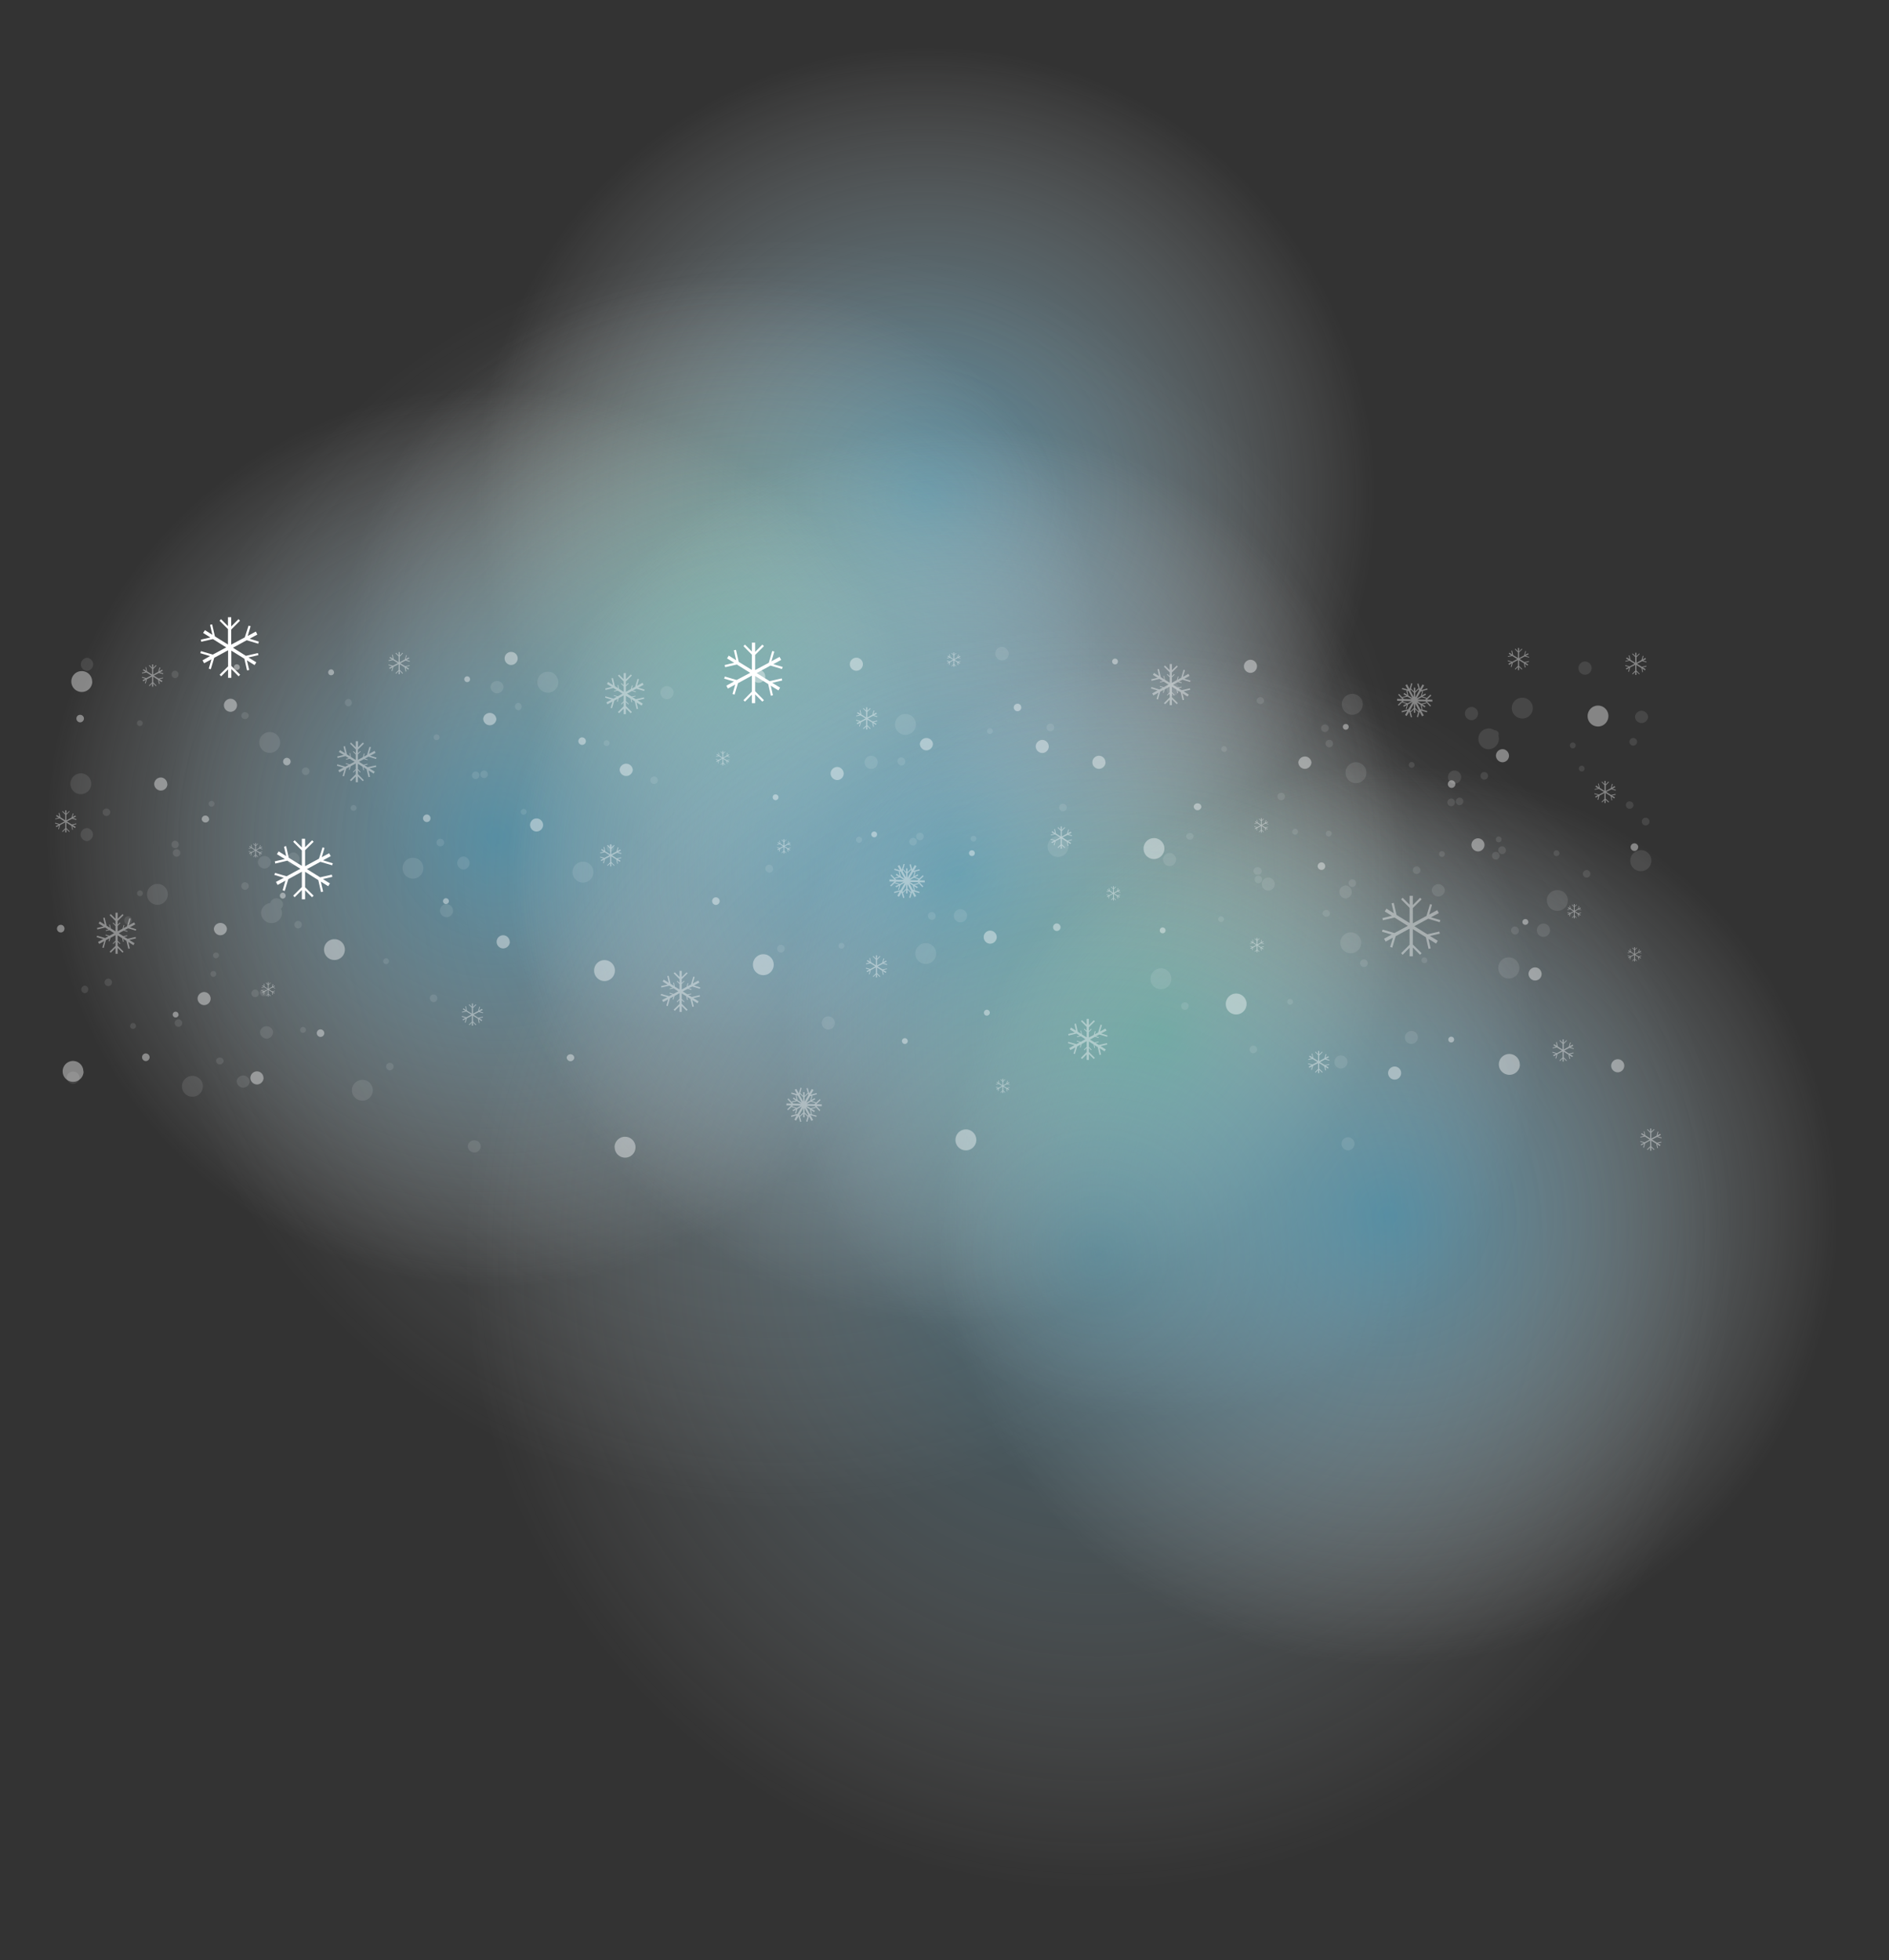 <svg xmlns="http://www.w3.org/2000/svg" viewBox="0 0 1634 1695">
  <rect x="0" y="0" width="1634" height="1695" fill="#333333" stroke="none"/>
  <circle cx="802.9" cy="430.1" r="430.1" fill="url(#a)"/>
  <circle cx="626.3" cy="569.3" r="366" fill="url(#b)"/>
  <circle cx="430.1" cy="724.9" r="430.1" fill="url(#c)"/>
  <circle cx="680.6" cy="758.6" r="607.1" fill="url(#d)"/>
  <circle cx="830.6" cy="758.6" r="430.1" fill="url(#e)"/>
  <circle cx="1007.3" cy="897.8" r="366" fill="url(#f)"/>
  <circle cx="1203.4" cy="1053.4" r="430.1" fill="url(#g)"/>
  <circle cx="952.9" cy="1087.1" r="607.1" fill="url(#h)"/>
  <path fill="#fff" d="m634.9 589.3-8.5-2.5.6-1.8 10.2 3 11.7-6.2-11.5-7.2-10.1 2.3-.5-1.8 8.3-2-6.2-3.8 1.5-2.4 6.4 4-2-8.6 1.8-.4 2.4 10.4 11.4 7v-13.2l-7.3-7.4 1.3-1.3 6 6v-7.7h2.8v8l6.2-6.3 1.4 1.3-7.6 7.6v13.1l11.8-6.3 3-10.2 1.8.5-2.5 8.4 7-3.8 1.4 2.6-6.8 3.7 8.1 2.4-.6 1.8-9.9-3-12 6.5 11.3 7 10.4-2.4.4 1.8-8.6 2 6.8 4.2-1.5 2.4-6.6-4.1 1.9 8.3-1.8.4-2.3-10.1-11.3-7v13.2l7.6 7.7-1.4 1.3-6.2-6.3v7.6h-2.8v-7.4l-6 6.1-1.3-1.3 7.3-7.4v-13.8l-12 6.5-3 9.9-1.8-.5 2.4-8.2-6.4 3.5-1.3-2.5zm-453.2-22-8.4-2.5.5-1.8 10.2 3h.1l11.6-6.2-11.5-7.2-10.1 2.3-.4-1.8 8.3-1.9-6.3-3.9 1.6-2.4 6.4 4-2-8.6 1.8-.4 2.4 10.4 11.3 7V544l-7.3-7.3 1.3-1.3 6 6v-7.7h2.8v8l6.3-6.3 1.3 1.3-7.5 7.6-.1.1v13l11.8-6.3v-.1l3.2-10 1.8.5-2.5 8.4 7-3.8 1.3 2.6-6.7 3.6 8 2.5-.5 1.8-10-3-11.9 6.5 11.2 7 10.4-2.4.4 1.8-8.6 2 6.8 4.2-1.5 2.4-6.6-4.1 2 8.3-1.9.4-2.3-10.1-11.3-7v13.2l7.6 7.6-1.3 1.4-6.3-6.3v7.6h-2.8v-7.3l-6 6-1.3-1.4 7.3-7.2v-13.9l-12 6.5-3 9.9-1.7-.6 2.3-8-6.3 3.4-1.4-2.5zM245.5 759l-8.2-2.5.6-1.7 10 2.9 11.9-6.5-11.2-7-10.5 2.5-.4-1.9 8.7-2-6.9-4.2 1.5-2.4 6.6 4.1-1.9-8.2 1.8-.5 2.3 10.1 11.3 7v-13.3l-7.5-7.5 1.3-1.3 6.2 6.2v-7.5h2.8v7.3l6.1-6 1.3 1.3-7.4 7.3V749l12-6.5 3.1-9.8 1.7.5-2.4 8 6.4-3.4 1.4 2.5-6.7 3.6 8.5 2.6-.6 1.7-10.2-3-11.6 6.3 11.4 7.1 10.1-2.3.5 1.9-8.2 1.9 6.1 3.8-1.5 2.4-6.4-4 2 8.6-1.8.5-2.4-10.4-11.4-7.2v13.4l7.4 7.3-1.4 1.3-6-6v7.8h-2.8v-8l-6.2 6.2-1.3-1.3 7.5-7.5v-13.2l-11.7 6.4-3.1 10.2-1.8-.6 2.4-8.3-6.8 3.7-1.4-2.6z"/>
  <path fill="#fff" fill-opacity=".4" d="m1203.8 808.1-8.4-2.5.6-1.8 10.2 3 11.6-6.2-11.5-7.2-10.1 2.3-.4-1.8 8.2-2-6.2-3.8 1.5-2.4 6.4 4-2-8.6 1.9-.4 2.4 10.3v.1l11.3 7V785l-7.3-7.4 1.3-1.3 6 6v-7.7h2.8v8l6.3-6.3 1.3 1.3-7.6 7.6v13.2l11.8-6.4 3.1-10.2 1.7.5-2.5 8.5 7-3.8 1.4 2.5-6.8 3.7 8.1 2.4-.6 1.8-9.9-3-12 6.5 11.3 7 10.3-2.4.5 1.8-8.6 2 6.8 4.2-1.5 2.4-6.6-4.1 1.9 8.3-1.8.4-2.3-10.1-11.3-7v13.3l7.6 7.5-1.3 1.4-6.3-6.3v7.6h-2.8v-7.4l-6 6.1-1.3-1.4 7.3-7.3V803l-12 6.5-3 9.9-1.8-.6 2.4-8-6.3 3.4-1.4-2.5zm9-202-4.3-.2v-1.6l4.4.1-3.5-3.7.8-.7 3.2 3.3-.2-.7 3.4-.8-2.6-1.6.7-1 2.6 1.6-.8-3.4.5-.2-4.4-1.3.4-1 4.7 1.3-2-3.7 1.4-.8 2.1 4 1.5-5 1 .3-1.2 4.3 2.5 2.6v-3.3h1.2v3.2l2.5-2.5.5.4-1.3-4.4 1.1-.3 1.3 4.7 2.2-3.9 1.4.8-2.3 4.1 5-1.4.3 1-4.6 1.3.7.2-1 3.5 2.9-1.6.6 1-3 1.6 3.5 1-.2.6 3.5-3.3.8.8-3.7 3.5 4.6.1v1.7l-4.6-.1 3.4 3.6-.7.7-4.1-4.4-6.8-.1 3.2 2 4.3-1 .1.8-3.5.8 2.8 1.7-.6 1-2.7-1.7.7 3.4-.5.1 4.6 1.4-.3 1-5-1.4 2.3 4.1-1.5.8-2.1-4-1.4 4.8-1-.4 1.2-4h-.1l-2.5-2.6v3.1h-1.2v-3l-2.5 2.5-.3-.3 1.2 4.5-1 .3-1.4-5-2.2 3.8-1.4-.8 2-3.7-4.7 1.4-.3-1.1 5.8-1.6 3.6-6.3-3.9 2.1-1.2 4.1-.7-.2 1-3.4-2.7 1.5-.5-1 2.8-1.5-3.6-1.1v-.3l-3.1 3-.7-.7zm4.6-8.8.8 4.1 3.4 2.1-3.1-5.8zm-4 6 1 1.1 6.7.2-3.5-2.2zM1227 615l.2-.8-3-5.7v3.7zm6.7-11-4-1.1-3.6 1.9 6.7.2zm-16 4.1 3.2-1.8-6.6-.1-.8.7zm9.5-12.1-3 3v4l3.3-5.9zm1.6 13.5-3.2-2 3 5.7 1.2.3zm-8.6-13.3-.2 1 3 5.5V599zm10.1 1.5-1.5.4-3.2 5.7 3.4-1.9zm-10.2 17.4 2.9-2.9v-3.9l-3.2 5.7zM773.6 762.3l-4.2-.1v-1.7l4.4.1-3.5-3.7.7-.7 4.3 4.5 6.5.1-3.4-2.1-4.1.9-.3-.7 3.4-.8-2.5-1.6.6-1 2.7 1.7-.8-3.6.5-.1-4.4-1.3.3-1.1 4.7 1.4-2-3.7 1.5-.8 2.1 3.9 1.5-4.9 1 .3-1.3 4.2 2.5 2.5v-3.2h1.2v3.3l2.6-2.6.3.4-1.2-4.3 1.1-.4 1.3 4.6 2.2-3.8 1.5.9-2.3 4 4.9-1.3.3 1-4.3 1.2.5.2-1 3.6 2.9-1.6.5 1-2.8 1.5 3.4 1-.2.6 3.5-3.3.8.8-3.8 3.6 4.7.1v1.7l-4.5-.1 3.3 3.5-.8.8-4.1-4.4-6.8-.1 3.2 2v-.1l4.3-1 .2.8-3.5.8 2.8 1.8-.7 1-2.7-1.7.8 3.4h-.4l4.5 1.5-.3 1-4.9-1.4 2.2 4-1.5.8-2.1-4-1.4 4.8-1.1-.3 1.2-4.1-2.6-2.6v3.1h-1.2v-3l-2.5 2.5-.3-.4 1.3 4.6-1.1.3-1.4-4.8-2.1 3.7-1.5-.8 2.1-3.8-4.7 1.4-.3-1 5.8-1.6 3.5-6.3-3.7 2-1.3 4.2-.7-.3 1-3.3-2.7 1.4-.6-1 2.9-1.5-3.6-1.1v-.2l-3.1 3-.8-.8zm16 3.4-3-2 3 5.6 1 .3zm-10.4-8 3.3 2.1-3.3-6-1-.3zm2.4 4.8-6.4-.1-.8.7 4 1.2zm-.7 8.8 2.9-2.8v-3.8l-3.2 5.6zm7 0 .2-1-3.1-5.8v3.8zm6.7-11-4-1.3-3.6 2 6.7.1zm-13.5-8-.3 1 3 5.4v-3.6zm10 1.6-1.4.4-3.2 5.6 3.4-1.8v-.1zm-3-1.7-3.1 3v3.9l3.3-5.8zM684.4 955.9l-4.2-.1.1-1.7 4.4.1-3.5-3.7.7-.8 3.3 3.5-.3-.8 3.6-.8-2.6-1.6.5-1 2.7 1.7-.8-3.5.5-.1-4.4-1.3.3-1.1 4.7 1.3-2-3.7 1.5-.7 2 3.9 1.5-5 1 .3-1.2 4.3 2.5 2.5v-3.2h1.2v3.3l2.6-2.6.3.3-1.2-4.3 1.1-.3 1.3 4.6 2.2-3.8 1.5.9-2.3 4 4.9-1.3.3 1-4.3 1.2.5.2-1 3.5 2.9-1.6.5 1-2.9 1.6 3.5 1-.2.6 3.5-3.3.7.8-3.7 3.6 4.7.1v1.6l-4.6-.1 3.4 3.6-.8.7-4-4.3-7-.2 3.3 2 4.3-1 .2.8-3.6.8 2.9 1.8-.7 1-2.7-1.7.8 3.3-.5.2 4.6 1.3-.3 1-5-1.4 2.2 4.1-1.4.8-2.1-4-1.4 4.8-1.1-.4 1.2-4-2.6-2.6v3.1h-1.2v-3l-2.5 2.5-.3-.4 1.3 4.6-1.1.3-1.4-4.8-2.1 3.7-1.5-.9 2-3.6-4.6 1.3-.3-1.1 5.7-1.6 3.6-6.2-3.7 2-1.3 4.2-.8-.3 1-3.3-2.6 1.4-.6-1 2.8-1.5-3.5-1.1v-.3l-3.1 3-.8-.7zm.8-2.7 1 1 6.7.2-3.5-2.2zm16.9-5.7-1.5.4-3.1 5.5 3.3-1.8zm-1.5 11.8-3.3-2 3 5.7 1.2.3zm-1.8 5.5.2-1-3.1-5.7v3.7zm6.6-11-4.1-1.2-3.5 2 6.7.1zm-6.5-8.1-3 3v4l3.3-5.9zm-7.1 19.2 2.9-2.9v-3.7l-3.2 5.6zm-2.5-7 3.3-1.8-6.6-.2-.8.8 4 1.2zm-.3-10.8 1 4.2 3.4 2-3.2-5.8zm3-1.2-.3.9 3 5.6v-3.8zM1001.3 597l-5.7-1.7.4-1.2 6.8 2.1 3-1.6-2.6-.7.2-.7 3.3 1 4-2.3-4-2.5-3.2.7-.2-.7 2.6-.5-3-1.9-6.8 1.7-.3-1.3 5.6-1.3-4.1-2.6.9-1.6 4.4 2.7-1.4-5.9 1.3-.2 1.6 7 3 1.9-.7-2.8.6-.1.7 3.3 4.1 2.5v-4.7l-2.4-2.3.6-.5 1.8 1.8v-3.2l-5-5 .9-1 4.1 4.1v-5.3h1.9v5.4l4.3-4.2.8 1-5.1 5.1v3.2l1.9-1.9.5.5-2.4 2.4v4.7l4.2-2.3 1-3.2.6.1-.8 2.7 3-1.6 2.1-7 1.2.4-1.8 5.8 4.8-2.6 1 1.7-4.6 2.5 5.4 1.6-.3 1.2-6.7-2-3 1.6 2.4.7-.2.7-3-.9-4.4 2.3 4 2.4 3.4-.7v.7l-2.6.6 2.8 1.7 7.1-1.6.3 1.2-5.8 1.4 4.5 2.8-1 1.7-4.4-2.7 1.3 5.5-1.3.3-1.6-6.8-2.9-1.8.6 2.5-.6.1-.7-3.1-4-2.5v4.6l2.4 2.4-.5.5-1.9-1.9v3.4l5.1 5.1-.9 1-4.2-4.2v5h-1.9V605l-4 4-1-1 5-5v-3.4l-1.9 1.8-.5-.4 2.4-2.4v-4.9l-4.3 2.4-1 3.1-.6-.2.7-2.5-3 1.6-2 6.7-1.2-.4 1.7-5.5-4.4 2.4-1-1.7zm-71.8 306.7-5.7-1.7.3-1.1 7 2 2.9-1.6-2.6-.8.2-.6 3.2 1 4.1-2.3-4-2.6-3.2.8-.2-.7 2.5-.6-2.8-1.8-6.9 1.7-.3-1.3 5.7-1.3-4.2-2.6.9-1.7 4.3 2.7-1.3-5.8 1.3-.3 1.6 7.1 2.9 1.8-.6-2.7.6-.2.7 3.4 4.1 2.5v-4.7l-2.4-2.3.5-.5 1.9 1.8V888l-5-5 1-.9 4 4V881h1.9v5.4l4.2-4.2 1 .9-5.2 5.2v3.2l1.9-1.9.5.5-2.4 2.4v4.6l4.2-2.2.9-3.3.7.2-.7 2.6 2.9-1.6 2.1-6.8 1.2.3-1.7 5.7 4.7-2.6 1 1.7-4.7 2.5 5.5 1.7-.3 1.2-6.8-2-3 1.6 2.5.7-.2.7-3-1-4.4 2.4 4 2.4 3.3-.7.2.6-2.7.6 2.8 1.8 7.1-1.6.3 1.2-5.8 1.4 4.5 2.8-1 1.7-4.4-2.8 1.3 5.6-1.3.3-1.6-6.8-2.9-1.8.6 2.5-.6.1-.7-3.1-4-2.5v4.6l2.4 2.4-.5.5-1.9-1.9v3.4l5.1 5.1-.9 1-4.2-4.2v5H940v-4.8l-4 4-1-1 5-5v-3.4l-1.9 1.8-.5-.5 2.4-2.3v-5l-4.3 2.4-1 3.1-.6-.2.7-2.4-3 1.6-2 6.6-1.2-.3 1.6-5.4-4.3 2.3-1-1.7zM89.3 812l-5.7-1.7.4-1.2 7 2 2.8-1.5-2.6-.8.2-.7 3.3 1 4-2.2-4-2.6-3.2.7-.1-.6 2.4-.6L91 802l-6.8 1.7-.3-1.3 5.6-1.3-4.2-2.6 1-1.7 4.3 2.7-1.3-5.8 1.2-.3 1.7 7 2.8 1.9-.6-2.7.6-.2.8 3.3 4.1 2.6v-4.6l-2.4-2.5.5-.5 1.9 2v-3.3l-5.1-5.1 1-.9 4.1 4.1v-5.3h1.9v5.3l4.2-4.1.9.9-5.1 5.1v3.2l1.9-1.9.5.5-2.4 2.4v4.7l4.2-2.3 1-3.2.6.2-.8 2.6 3-1.6 2-6.9 1.2.4-1.7 5.6 4.7-2.5 1 1.7-4.6 2.5 5.4 1.7-.3 1.2-6.7-2-3 1.6 2.5.7-.2.7-3.1-1-4.3 2.3 4 2.5 3.3-.8.1.7-2.7.6 3 1.8 6.9-1.6.3 1.2-5.7 1.4 4.5 2.8-1 1.7-4.4-2.8 1.3 5.6-1.3.3-1.7-6.9-2.8-1.7.6 2.4-.7.2-.7-3.1-3.9-2.5v4.7l2.4 2.3-.5.5-1.9-1.8v3.3l5.1 5.1-.9.9-4.2-4.2v5.1h-1.9v-5l-4.1 4.1-1-.9 5.1-5v-3.5l-1.9 1.9-.5-.5 2.4-2.4v-4.8l-4.3 2.3-1 3.1-.7-.2.7-2.4-3 1.6-1.9 6.7-1.2-.4 1.7-5.5-4.4 2.4-1-1.7zM529 605l-5.6-1.8.3-1.1 7 2 2.8-1.6-2.6-.8.2-.6 3.3 1 4-2.3-4-2.6-3.2.8-.1-.7 2.5-.5-3-1.9-6.8 1.7-.2-1.3 5.6-1.3-4.2-2.6 1-1.7 4.3 2.7-1.4-5.8 1.3-.3 1.7 7.1 2.8 1.7-.6-2.6.7-.2.7 3.4 4 2.5v-4.7l-2.3-2.3.5-.5 1.8 1.8v-3.3l-5-5 1-.9 4 4V582h1.9v5.4l4.3-4.2.9.9-5.2 5.2v3.2l2-1.9.5.5-2.5 2.4v4.7l4.2-2.3 1-3.3.7.2-.8 2.6 2.9-1.5v-.1l2.1-6.8 1.2.3-1.7 5.7 4.8-2.6.9 1.7-4.6 2.5 5.5 1.7-.4 1.2-6.8-2-3 1.6 2.6.7-.2.7-3.2-1-4.2 2.3 4 2.5 3.3-.7.1.6-2.7.6 2.9 1.8 7-1.6.3 1.2-5.8 1.4 4.5 2.8-1 1.7-4.4-2.7 1.3 5.5-1.2.3-1.6-6.8-2.9-1.8.6 2.5-.7.1-.7-3.1-4-2.5v4.6l2.5 2.4-.5.5-2-2v3.4l5.2 5.2-1 1-4.2-4.2v5h-1.9v-4.8l-4 4-1-1 5-5v-3.4l-1.8 1.8-.5-.5 2.3-2.3v-5l-4.3 2.4-.9 3.1-.7-.2.8-2.4-3 1.6-2 6.6-1.2-.3 1.6-5.5-4.4 2.4-.9-1.7zm48.2 257.3-5.7-1.7.4-1.2 6.9 2 2.9-1.5-2.6-.8.2-.7 3.3 1 4.1-2.2-4-2.6-3.3.7-.1-.6 2.5-.6-2.8-1.8-6.9 1.6-.3-1.2 5.7-1.3-4.3-2.7 1-1.6 4.3 2.7-1.3-5.8 1.2-.3 1.7 7 2.8 1.8-.6-2.6.7-.2.7 3.4 4.1 2.5V851l-2.4-2.5.5-.4 1.9 1.9v-3.3l-5.1-5.1 1-.9 4.1 4.1v-5.3h1.9v5.4l4.3-4.2.8.9-5.1 5.1v3.2l1.9-1.8.5.4-2.4 2.4v4.7l4.2-2.3.9-3.2.7.2-.8 2.6 3-1.6 2-6.9 1.2.4-1.7 5.7 4.8-2.6 1 1.7-4.7 2.5 5.4 1.7-.3 1.2-6.6-2-3 1.5 2.4.8-.2.7-3.1-1-4.3 2.3 4 2.5 3.3-.7.1.6-2.7.6 3 1.8 7-1.6.2 1.2-5.8 1.3 4.6 2.9-1 1.6-4.5-2.8 1.4 5.7-1.3.2-1.7-6.9-2.7-1.7.5 2.5-.7.2-.7-3.3-3.9-2.4v4.8l2.4 2.3-.5.5-1.9-1.8v3.2l5.1 5.1-.9 1-4.2-4.2v5.1h-1.9v-5l-4.1 4.1-1-1 5.1-5v-3.4l-1.9 1.9-.5-.5 2.4-2.4v-4.9l-4.3 2.4-1 3.1-.7-.2.8-2.5-3 1.6-2 6.8-1.2-.4 1.6-5.5-4.3 2.3-1-1.7zM743.5 624l-3.1-.9.2-.7 3.8 1.1 4.3-2.3-4.3-2.6-3.7.8-.1-.6 3-.7-2.3-1.4.6-.9 2.4 1.5-.7-3.2.6-.2.9 3.9 4.1 2.6v-5l-2.7-2.6.5-.5 2.2 2.1v-2.8h1v3l2.4-2.3.5.5-2.9 2.8v4.8l4.4-2.4 1.1-3.7.7.2-.9 3 2.5-1.3.5 1-2.4 1.3 2.9.9-.2.6-3.6-1-4.5 2.3 4.1 2.6 3.9-.9.2.7-3.2.7 2.5 1.6-.5.8-2.4-1.5.7 3.1-.7.1-.8-3.7-4.3-2.6v4.8l.1.1 2.8 2.8-.5.5-2.4-2.4v2.8h-1v-2.6l-2.2 2.2-.5-.5 2.7-2.6v-5.1l-4.3 2.2-1.2 3.8-.6-.2 1-3-2.5 1.2-.5-.9zm563.8-51.4-3.1-.9.2-.7 3.7 1.2 4.3-2.3-4.3-2.7-3.6.8-.2-.6 3-.7-2.2-1.4.5-.9 2.4 1.5-.7-3.2.7-.2.9 4 4.1 2.5v-4.9l-2.7-2.7.5-.5 2.2 2.3v-2.9h1v3l2.3-2.4.5.5-2.8 2.7v5l4.3-2.3 1.2-3.9.6.2-1 3.2 2.7-1.4.5.8-2.6 1.4 3.1.9-.2.6-3.7-1-4.4 2.3 4.1 2.6h.1l3.8-.9.1.7-3.2.7 2.5 1.6-.5.9-2.4-1.5.7 3-.7.2-.8-3.7-4.2-2.6v4.9l2.8 2.7-.5.5-2.3-2.3v2.8h-1v-2.7l-2.2 2.2-.5-.5 2.7-2.7v-5l-4.4 2.3-1.1 3.7-.7-.2.9-3-2.4 1.3-.5-1zM752 838.4l-3.1-.9.1-.7 3.9 1.1 4.2-2.3-4.2-2.6-3.7.8-.2-.7 3-.7-2.2-1.4.5-.9 2.4 1.5-.7-3.2.6-.1.8 3.7 4.3 2.7v-4.9l-2.7-2.7.5-.5 2.2 2.3V826h1v3l2.3-2.4.5.5-2.8 2.9v4.8l4.3-2.3v-.1h.1l1.1-3.7.7.2-1 3 2.6-1.3.5.9-2.5 1.3 3 .9-.2.7-3.7-1-4.4 2.3 4.2 2.5 3.8-.8.1.6-3.1.7 2.5 1.6-.6 1-2.4-1.5.7 2.9-.7.2-.8-3.6-4.2-2.7v4.8l2.8 2.9-.5.5-2.3-2.4v2.8h-1v-2.7l-2.2 2.3-.5-.5 2.7-2.7v-5.1l-4.4 2.3-1.1 3.7-.7-.2 1-3-2.5 1.3-.4-.9zm593.9 72.7-3.1-.9.2-.7 3.7 1.2 4.3-2.3-4.3-2.7-3.6.8-.2-.6 3-.7-2.2-1.4.6-.9 2.3 1.4-.7-3.1.7-.2.9 3.9 4.1 2.6v-5l-2.7-2.6.5-.5 2.2 2.1v-2.8h1v3l2.4-2.3.4.5-2.8 2.8v4.8l4.4-2.4 1.1-3.7.7.2-1 3 2.6-1.3.5 1-2.5 1.3 3 .9-.2.6-3.6-1-4.5 2.3 4 2.6 3.9-.9.2.7-3.1.7 2.5 1.6-.6.9-2.4-1.5.7 3-.7.1-.8-3.6-4.2-2.6v4.8l2.8 2.8-.5.5-2.3-2.3v2.7h-1v-2.6l-2.2 2.2-.5-.5 2.7-2.6v-5.2l-4.4 2.3-1.1 3.8-.7-.2 1-3.1-2.5 1.3-.4-.9zM522 742.4l-3-1 .2-.6 3.7 1 4.3-2.3-4-2.5-3.9.8-.1-.7 3-.7-2.2-1.4.5-.9 2.3 1.4-.7-3.1.7-.1.8 3.8 4.2 2.6v-4.9l-2.7-2.7.5-.5 2.2 2.2V730h1v3l2.4-2.4.4.5-2.7 2.8-.1.1v4.7l4.4-2.4 1.1-3.7.7.2-.9 3 2.5-1.3.5 1-2.5 1.3 3 .9-.2.7-3.7-1-4.3 2.2 4 2.6h.1l3.8-.8.2.6-3.2.7 2.5 1.6-.6.9-2.4-1.5.7 3-.6.2-.8-3.7-4.3-2.7v4.9l.1.1 2.7 2.8-.4.4-2.4-2.3v2.8h-1v-2.6l-2.2 2.1-.5-.4 2.7-2.7v-5.1l-4.4 2.3-1.1 3.7-.7-.2 1-3-2.5 1.3-.4-1zM217 737l-1.9-.6.1-.4 2.4.7 2.8-1.5-2.8-1.8-2.4.6v-.4l1.9-.5-1.5-.9.4-.6 1.5 1-.5-2.1.5-.1.5 2.5 2.7 1.7v-3.2l-1.7-1.7.3-.3 1.4 1.3V729h.7v1.9l1.5-1.5.3.3-1.8 1.8v3.2l2.8-1.5v-.1l.8-2.4.4.1-.6 2 1.6-.8.3.5-1.6.9 2 .6-.2.4-2.3-.7h-.1l-2.8 1.5 2.7 1.7 2.5-.6v.4l-2 .5 1.6 1-.3.6-1.6-1 .5 2h-.5l-.5-2.3-2.7-1.7v3.2l1.8 1.7-.3.4-1.5-1.5v1.8h-.7v-1.7l-1.3 1.3-.4-.2 1.7-1.7v-3.4l-2.9 1.6-.6 2.4-.5-.2.6-2-1.5.9-.3-.6zm646.4 203.8-2-.6.2-.4 2.4.7 2.8-1.5-2.7-1.7-2.5.5v-.4l1.9-.5-1.5-.9.4-.5 1.5 1-.5-2.1.5-.1.5 2.4 2.7 1.7v-3.2l-1.7-1.6.3-.4 1.4 1.4v-1.8h.7v1.9l1.5-1.5.3.3-1.8 1.8v3.1l2.8-1.5.7-2.4.5.1-.6 2 1.6-.9.3.6-1.7 1 2.1.5-.2.4-2.4-.7-2.8 1.5 2.7 1.7 2.5-.6v.5l-2 .4 1.6 1-.3.6-1.6-1 .5 2-.5.1-.5-2.4-2.7-1.7v3.2l1.8 1.8-.3.3-1.5-1.4v1.7h-.7v-1.7l-1.3 1.4-.4-.3 1.7-1.7v-3.3l-2.9 1.6-.6 2.3-.5-.2.6-1.8-1.5.8-.3-.7zM674 733.5l-2-.6.1-.4 2.5.7 2.8-1.5-2.7-1.7-2.5.5v-.4l2-.5-1.6-.9.4-.5 1.5 1-.5-2.1.4-.1.6 2.4h.1v.1l2.6 1.6V728l-1.7-1.6.3-.4 1.4 1.5v-1.9h.7v1.9l1.5-1.5.3.3-1.8 1.8v3.1l2.7-1.5h.2l.6-2.4.4.1-.5 2 1.6-.9.3.6-1.6.9 2 .6-.2.4-2.4-.7-2.8 1.5 2.7 1.7 2.4-.6.1.5-2 .4 1.6 1-.3.6-1.6-1 .5 2.1h-.5l-.6-2.5-2.6-1.6v3.2l1.7 1.8-.2.3-1.5-1.4v1.7h-.7v-1.7l-1.4 1.4-.3-.3 1.7-1.7v-3.3l-2.8 1.5-.7 2.4-.5-.2.6-1.9-1.6.9-.2-.7zm-52.8-76.2-2-.5.1-.5 2.4.8h.1v-.1l2.7-1.4-2.7-1.8-2.5.6v-.4l2-.5-1.5-.9.3-.6 1.6 1-.5-2.1.4-.1.6 2.5 2.7 1.7v-3.2l-1.7-1.7.3-.3 1.4 1.4v-1.8h.7v1.8l1.5-1.4.3.3-1.8 1.7v3.2l2.8-1.5.7-2.5.4.2-.6 2 1.7-.9.3.6-1.6.9 1.9.6-.1.4-2.4-.7-2.8 1.5 2.7 1.7 2.5-.6v.4l-2 .5 1.6 1-.4.6-1.5-1 .4 2h-.4l-.6-2.3-2.6-1.7v3.1l1.7 1.9-.3.3-1.4-1.5v1.8h-.7v-1.7l-1.4 1.3-.3-.2 1.7-1.8v-3.3l-2.8 1.5-.8 2.4h-.4l.6-2-1.6.8-.3-.6zm462 161.7-1.9-.6.1-.4 2.4.7 2.9-1.5-2.7-1.7-2.5.5-.1-.4 2-.4-1.5-1 .4-.5 1.5 1-.5-2.1.4-.1.6 2.5 2.7 1.7v-3.3l-1.7-1.6.3-.4 1.4 1.5V811h.7v1.9l1.5-1.5.3.3-1.8 1.8v3.1l2.7-1.4.8-2.5.4.1-.6 2 1.7-.8.3.5-1.6.9 1.9.6-.1.4-2.4-.7-2.8 1.6 2.6 1.6 2.5-.6.1.5-2 .4 1.6 1.1-.4.5-1.5-1 .4 2-.4.1-.6-2.4-2.6-1.7v3.2l1.7 1.8-.2.3-1.5-1.4v1.7h-.7v-1.7l-1.4 1.4-.3-.3 1.7-1.7v-3.3l-2.9 1.5-.7 2.4-.4-.1.6-2-1.6.9-.3-.7zM228 857.3l-2-.6.1-.5 2.5.8 2.8-1.5-2.8-1.8-2.4.6v-.4l2-.5-1.6-.9.4-.5 1.5 1-.5-2.2.5-.1.5 2.5h.1v.1l2.6 1.6v-3.2L230 850l.3-.3 1.4 1.3v-1.7h.7v1.9l1.5-1.5.3.3-1.8 1.7v3.2l2.8-1.5.7-2.4.5.1-.6 2 1.6-.9.3.6-1.6.9 2 .6-.2.4-2.3-.8-.1.1-2.8 1.5 2.7 1.7 2.5-.6v.4l-2 .5 1.6 1-.3.6-1.6-1 .5 2h-.5l-.5-2.3-2.7-1.7v3.2l1.8 1.7-.3.4-1.5-1.5v1.8h-.7V860l-1.3 1.3-.4-.2 1.7-1.7V856l-2.8 1.5-.7 2.5-.5-.2.6-2-1.6.9-.2-.6zm1129.7-67.6-2-.6.2-.4 2.4.7 2.7-1.4-2.7-1.8-2.4.6v-.5l1.8-.4-1.4-.9.4-.6 1.5 1-.5-2.1.4-.1.6 2.5 2.7 1.7v-3.2l-1.7-1.7.3-.4 1.4 1.5v-1.9h.7v1.9l1.5-1.5.3.4-1.8 1.7v3.2l2.8-1.5.7-2.5.4.2-.6 2 1.7-.9.3.6-1.6.9 1.9.5v.4l-2.4-.7-2.9 1.6 2.6 1.6h.1l2.4-.6.1.5-2 .5 1.6 1-.4.6-1.4-1 .4 2h-.5l-.6-2.3-2.6-1.7v3.1l1.7 1.8-.2.3-1.5-1.4v1.7h-.7v-1.7l-1.4 1.4-.3-.3 1.7-1.7v-3.3l-2.8 1.5-.7 2.4-.5-.1.6-2-1.6.9-.3-.6zM1410 827l-2.1-.6.2-.4 2.5.7 2.7-1.5-2.8-1.7-2.4.6v-.5l1.9-.4-1.5-.9.4-.6 1.5 1-.5-2.1.5-.1.5 2.5 2.7 1.7v-3.3l-1.7-1.6.2-.4 1.5 1.4V819h.7v1.9l1.5-1.5.3.3-1.8 1.8v3.2l2.8-1.5v-.1l.7-2.4.4.2-.6 2 1.7-.9.3.6-1.6.8 1.9.7v.3l-2.4-.7-2.9 1.6 2.6 1.6h.1l2.4-.5.1.4-2 .5 1.6 1-.3.5-1.6-1 .4 2.1h-.4l-.6-2.4-2.6-1.6v3.1l1.7 1.8-.2.3-1.5-1.4v1.7h-.7v-1.7l-1.4 1.4-.3-.3 1.7-1.7v-3.3l-2.8 1.5-.7 2.4-.5-.1.6-2-1.6.9-.2-.6zm-451-52.8-1.9-.5.1-.4 2.4.7 2.8-1.5-2.7-1.7-2.4.5-.1-.4 2-.5-1.5-.9.4-.6 1.5 1-.5-2 .4-.1.6 2.3 2.7 1.8v-3.2l-1.8-1.6.4-.4 1.4 1.5v-1.9h.7v1.8l1.4-1.4.4.3-1.8 1.8v3l2.7-1.4.8-2.4.4.1-.5 2 1.6-.9.3.6-1.6.9 1.9.6-.1.4-2.4-.7-2.8 1.5 2.7 1.7 2.4-.6.1.5-2 .4 1.6 1-.4.6-1.5-1 .4 2-.4.1-.6-2.4-2.6-1.7v3.3l1.8 1.6-.4.4-1.4-1.5v1.8h-.7V777l-1.4 1.4-.3-.3 1.7-1.8V773l-2.9 1.5-.7 2.4-.4-.2.6-1.9-1.6.9-.3-.7zm128-58.8-2-.5.1-.5 2.4.8h.1v-.1l2.7-1.4-2.8-1.8-2.3.6-.1-.4 2-.5-1.5-.9.3-.6 1.6 1-.5-2.1.4-.1.6 2.5 2.7 1.7V710l-1.7-1.8.3-.3 1.4 1.4v-1.8h.7v1.8l1.4-1.4.4.3-1.8 1.7v3.2l2.7-1.5.8-2.5.4.2-.5 2 1.6-.9.3.6-1.6.9 2 .6-.2.4-2.3-.7-2.9 1.5 2.7 1.7 2.4-.6.1.4-2 .5 1.6 1-.4.6-1.5-1 .4 2h-.4l-.6-2.3-2.6-1.7v3.1l1.7 1.9-.3.3-1.4-1.5v1.8h-.7v-1.7l-1.4 1.3-.4-.2 1.8-1.8v-3.2l-2.9 1.5-.7 2.3h-.4l.6-2-1.6.9-.3-.7zM821 572.2l-2-.6.1-.5 2.5.8 2.8-1.5-2.8-1.7-2.4.6v-.5l1.8-.4-1.4-.9.4-.6 1.5 1-.5-2.1.5-.1.5 2.4h.1v.1l2.6 1.7v-3.3L823 565l.3-.4 1.4 1.4v-1.8h.7v1.9l1.5-1.5.3.3-1.8 1.8v3.2l2.8-1.6.7-2.4.4.2-.5 2 1.6-1 .3.7-1.6.9 1.9.5v.4l-2.4-.7-2.9 1.6 2.6 1.6h.1l2.5-.5v.4l-2 .5 1.6 1-.3.5-1.6-1 .5 2.1h-.5l-.5-2.4-2.7-1.6v3.1l1.7 1.8-.2.3-1.5-1.4v1.7h-.7v-1.7l-1.4 1.4-.3-.3 1.7-1.7V571l-2.8 1.5-.7 2.4-.5-.1.6-2-1.6.9-.2-.6zm-695.3 14.7-3-1 .2-.6 3.7 1 4.3-2.2-4.2-2.6-3.7.8-.2-.7 3-.7-2.2-1.4.5-.9 2.4 1.5-.7-3.2.6-.1.8 3.7 4.3 2.7v-4.9l-2.7-2.7.5-.5 2.2 2.3v-2.9h1v3l2.3-2.4.5.5-2.8 2.9v4.8l4.4-2.4 1.1-3.8.7.3-1 3 2.6-1.3.5.9-2.5 1.3 3 .9-.2.7-3.7-1-4.4 2.3 4.2 2.5 3.8-.8.1.6-3.1.7 2.5 1.6-.6 1-2.4-1.5.7 2.9-.7.2-.8-3.6-4.2-2.7v4.8l2.8 2.9-.5.5-2.3-2.4v2.8h-1V591l-2.2 2.3-.5-.5 2.7-2.7V585l-4.4 2.3-1.1 3.7-.7-.2 1-3-2.5 1.3-.4-1zm786.2 140-3.2-.9.2-.6 3.8 1.1 4.3-2.3-4.4-2.7-3.6.8-.1-.6 3-.7-2.3-1.4.5-.9 2.4 1.5-.7-3.2.7-.2.9 4v-.1l4.1 2.6v-5l-2.7-2.6.5-.5 2.2 2.2v-2.8h1v3l2.4-2.4.5.5-2.8 2.8h-.1v4.8l4.4-2.4 1.2-3.7.6.2-.9 3 2.5-1.3.5 1-2.5 1.3 3 .9-.2.7-3.6-1.1-4.5 2.3 4.2 2.6 3.9-.9v.7l-3.1.7 2.5 1.6-.5.9-2.5-1.5.7 3-.6.2-.8-3.7-4.3-2.7v4.9l2.9 2.8-.5.5-2.4-2.3v2.8h-1v-2.6l-2.2 2.1-.5-.5 2.7-2.6V725l-4.4 2.3-1.1 3.7-.6-.2 1-3-2.5 1.2-.5-.8zM339 576.2l-3-1 .2-.6 3.7 1 4.3-2.2-4.2-2.6-3.7.8-.2-.7 3-.7-2.2-1.4.5-.8 2.4 1.5-.7-3.3.6-.2.9 4v-.1l4.2 2.7v-5l-2.7-2.7.5-.5 2.2 2.3v-2.9h1v3l2.3-2.4.5.5-2.8 2.9v4.8l4.4-2.4 1.1-3.8.6.2-1 3.2 2.7-1.4.5.9-2.5 1.3 3 .9-.2.7-3.7-1-4.4 2.3 4.1 2.5h.1l3.8-.8.1.6-3.2.7 2.6 1.6-.6.9-2.4-1.5.7 3-.7.2-.8-3.7-4.2-2.6v4.8l2.8 2.9-.5.5-2.3-2.4v2.8h-1v-2.7l-2.2 2.3-.5-.5 2.7-2.7v-5.1l-4.4 2.3-1.1 3.7-.7-.2 1-3-2.5 1.3-.4-1zm63.5 304-3.1-1 .2-.7 3.8 1.1 4.3-2.3-4.3-2.6-3.7.8-.2-.6 3.1-.8-2.3-1.4.5-.8 2.4 1.5-.7-3.2.6-.2.8 3.8h.1v.1l4.2 2.6v-5l-2.7-2.6.5-.5 2.2 2.2v-2.9h1v3l2.3-2.3.5.5-2.8 2.8v4.8l4.4-2.4 1.1-3.7.6.2-1 3.1 2.7-1.4.5 1-2.4 1.3 2.9.9-.2.6-3.6-1-4.5 2.3 4 2.6 4-.9.1.7-3.1.7 2.5 1.6-.6.8-2.4-1.5.7 3.1-.7.1-.8-3.7-4.2-2.6v4.9l2.8 2.8-.5.5-2.3-2.4v2.8h-1v-2.7l-2.2 2.3-.5-.5 2.7-2.6v-5.2l-4.4 2.4-1.1 3.7-.7-.2.9-3-2.4 1.2-.4-.9zM50.7 713l-3.1-.9.2-.7 3.8 1.1 4.2-2.2-4.2-2.7-3.7.8-.1-.6 3-.7-2.2-1.4.4-1 2.4 1.5-.7-3.1.7-.2.9 3.8 4.1 2.6v-4.9l-2.7-2.7.5-.4 2.2 2.1v-2.8h1v3l2.4-2.3.4.4-2.7 2.8-.1.1v4.8l4.4-2.4 1.2-3.7.6.2-.9 3 2.5-1.3.5.9-2.5 1.3 3 .9-.2.7-3.7-1-4.4 2.3 4.2 2.6 3.9-.9v.7l-3 .7 2.5 1.6-.6 1-2.5-1.6.7 3-.6.1-.8-3.5-4.3-2.7v4.7l.1.1 2.7 2.8-.4.5-2.4-2.4v2.8h-1v-2.6l-2.2 2.2-.5-.5 2.7-2.7v-5.1l-4.4 2.3-1.1 3.7-.6-.2.9-3-2.5 1.3-.4-.9zm1331.6-25.5-3.2-.9.2-.6 3.7 1h.2l4.2-2.2-4.4-2.7-3.6.8v-.6l3-.7-2.4-1.4.6-.9 2.4 1.5-.7-3.2.6-.1.9 3.8 4.1 2.6v-5l-2.6-2.6.4-.5 2.2 2.2v-2.8h1v3l2.4-2.4.5.5-2.8 2.8v4.9l4.3-2.4 1.1-3.8.7.2-1 3.1 2.7-1.4.4 1-2.5 1.3 3 .9-.2.7-3.6-1.1-4.5 2.3 4.2 2.6 3.8-.9.2.7-3.2.7 2.5 1.6-.5.9-2.5-1.5.7 3-.6.2-.8-3.7-4.3-2.7v4.9l3 2.8-.6.5-2.4-2.3v2.8h-1v-2.6l-2.2 2.1-.4-.5 2.6-2.6v-5.1l-4.4 2.3-1 3.7-.7-.2.8-3-2.3 1.2-.5-.8zM1134.5 921l-3-.9.1-.6 3.7 1 4.3-2.2-4.2-2.6-3.7.8v-.7l2.9-.7-2.3-1.4.6-.9 2.4 1.5-.7-3.2.6-.1.8 3.8 4.2 2.6v-5l-2.6-2.6.4-.5 2.2 2.2v-2.8h1v3l2.4-2.4.5.5-2.9 2.9v4.8l4.4-2.4 1.1-3.7.7.2-.9 3 2.5-1.3.5.9-2.5 1.3 3 .9-.2.7-3.7-1-4.3 2.3 4.1 2.5 3.8-.8.2.6-3.2.7 2.5 1.6-.5 1-2.3-1.5.6 2.9-.7.2-.8-3.6-4.3-2.7v4.8l3 2.9-.6.5-2.4-2.4v2.8h-1v-2.6l-2.2 2.2-.5-.5 2.7-2.7v-5l-4.3 2.2-1.2 3.7-.6-.2.9-3-2.4 1.3-.5-1zm274.3-344.3-3-.9.2-.7 3.6 1.2 4.3-2.3-4.3-2.7-3.6.8v-.6l2.9-.7-2.3-1.4.6-.9 2.3 1.4-.7-3.1.7-.2.9 3.9 4.1 2.6v-5l-2.7-2.6.5-.5 2.2 2.2v-2.8h1v3l2.4-2.4.4.5-2.7 2.8v4.8l4.3-2.4 1.1-3.6.7.1-.9 3 2.5-1.3.5 1-2.5 1.3 3 .9-.2.6-3.6-1-4.5 2.3 4.2 2.6 3.8-.9.2.7-3.2.7 2.5 1.6-.6.9-2.4-1.5.7 3-.6.2-.8-3.6-4.3-2.7v4.8l.1.1 2.7 2.7-.4.5-2.4-2.3v2.8h-1V581l-2.2 2.1-.5-.5 2.7-2.7v-5l-4.4 2.2-1 3.8-.8-.2 1-3.1-2.5 1.3-.4-.9zm-1111.7 87-5.7-1.6.4-1.2 6.9 2 3-1.6-2.6-.7.2-.7 3.2 1 4.2-2.2-4.1-2.6-3.2.7-.2-.6 2.5-.6-2.8-1.8-6.9 1.6-.3-1.3 5.6-1.3-4.2-2.6 1-1.6 4.4 2.7-1.4-5.8 1.3-.4 1.7 7.2 2.8 1.8-.6-2.8.6-.2.7 3.5 4.1 2.5v-4.7l-2.4-2.4.5-.5 2 1.9V648l-5-5 .8-1 4.1 4.1v-5.2h2v5.3l4.1-4.2 1 1-5.2 5.2v3.1l2-1.9.4.5-2.4 2.4v4.7l4.2-2.2 1-3.3.6.2-.7 2.6 2.8-1.5 2.1-7 1.3.3-1.8 5.8 5-2.6.7 1.7-4.6 2.5 5.5 1.6-.4 1.2-6.6-2-3 1.6 2.4.8-.2.6-3.1-.9-4.3 2.3 4 2.5 3.3-.8.2.7-2.8.6 2.8 1.7 7.2-1.6.3 1.3-5.9 1.3 4.6 2.9-1 1.6-4.5-2.8 1.4 5.6-1.3.3-1.7-6.9-2.7-1.7.5 2.5-.6.2-.8-3.2-3.9-2.5v4.6l2.4 2.5-.5.5-1.9-2v3.4l.1.1 5 5.1-.9.9-4.2-4.2v5.1h-1.9v-4.9l-4 4-1-1 5-5V666l-1.9 2-.5-.5 2.4-2.4v-4.9l-4.3 2.3-1 3.2-.7-.2.8-2.5-3 1.6-2 6.7-1.2-.3 1.6-5.5-4.3 2.3-1-1.7zm1025 133.5a2.7 2.7 0 0 1-2.7 2.5 2.5 2.5 0 0 1-2.5-2.5c0-1.4 1.2-2.5 2.5-2.5 1.4 0 2.6 1 2.6 2.5m11.5 45c0 3.2-2.5 5.6-5.6 5.6-3 0-5.6-2.5-5.7-5.6 0-3.1 2.6-5.7 5.7-5.7 3 0 5.5 2.5 5.6 5.6zm-801.6-3c0 5-4 9.1-9 9.1s-9-4.1-9-9.1 4-9 9-9c4.9 0 9 4 9 8.9zM207.4 577c0 1.3-1.2 2.4-2.6 2.4a2.5 2.5 0 0 1-2.5-2.5c0-1.4 1.2-2.5 2.5-2.5 1.4 0 2.6 1.1 2.6 2.5zm81.6 4.4c0 1.3-1.2 2.5-2.6 2.5a2.5 2.5 0 0 1-2.5-2.5c0-1.4 1.1-2.6 2.5-2.6s2.5 1.2 2.5 2.6zm207.8 332.9c0 1.8-1.5 3.3-3.3 3.3a3.3 3.3 0 0 1-3.3-3.3 3.3 3.3 0 0 1 3.3-2.7c1.6 0 3 1.1 3.2 2.7zM181 708.5a3.3 3.3 0 0 1-3.2 2.7 3.3 3.3 0 0 1-3.3-2.8c0-1.8 1.4-3.2 3.2-3.2 1.7 0 3.2 1.5 3.2 3.3zm858.2-11.2c0 1.8-1.5 3.3-3.3 3.3a3.3 3.3 0 0 1-3.3-3.3 3.3 3.3 0 0 1 3.3-2.7c1.6 0 3 1.1 3.2 2.7zm377.8 35.2c0 1.8-1.4 3.3-3.2 3.3a3.3 3.3 0 0 1-3.3-3.3c0-1.8 1.5-3.3 3.3-3.3 1.8 0 3.3 1.5 3.3 3.3zm-794.5 46.7c0 1.8-1.5 3.3-3.3 3.3a3.3 3.3 0 0 1-3.2-3.3c0-1.8 1.4-3.3 3.2-3.3 1.8 0 3.3 1.5 3.3 3.3M72.6 621.3c0 1.8-1.5 3.3-3.3 3.3a3.3 3.3 0 0 1-3.2-3.3c0-1.8 1.4-3.2 3.2-3.2 1.8 0 3.3 1.4 3.3 3.2m56.8 292.9c0 1.8-1.5 3.3-3.3 3.3a3.3 3.3 0 0 1-3.2-3.3c0-1.8 1.4-3.3 3.2-3.3 1.8 0 3.3 1.5 3.3 3.3M55.8 803c0 1.8-1.4 3.3-3.2 3.3a3.3 3.3 0 0 1-3.3-3.3c0-1.8 1.5-3.3 3.3-3.3 1.8 0 3.2 1.5 3.2 3.3m1090.5-54c0 1.8-1.4 3.2-3.2 3.2a3.3 3.3 0 0 1-3.3-3.2c0-1.8 1.5-3.3 3.3-3.3 1.8 0 3.2 1.5 3.2 3.3m112.6-71c0 1.8-1.5 3.3-3.3 3.3a3.3 3.3 0 0 1-3.2-3.3c0-1.8 1.4-3.3 3.2-3.3 1.8 0 3.3 1.5 3.3 3.3M441 814.4c0 3.1-2.7 5.7-5.8 5.7-3 0-5.6-2.6-5.6-5.7s2.5-5.7 5.6-5.7c3.1 0 5.7 2.6 5.7 5.7M144.8 678c0 3.1-2.6 5.6-5.7 5.6-3 0-5.6-2.5-5.7-5.6 0-3.1 2.6-5.7 5.7-5.7 3 0 5.6 2.6 5.6 5.7m1160.6-24.5c0 3-2.5 5.6-5.6 5.6-3 0-5.6-2.5-5.7-5.6 0-3.1 2.6-5.7 5.7-5.7 3 0 5.6 2.6 5.6 5.7m-349 5.6c0 3.1-2.6 5.7-5.7 5.7a5.7 5.7 0 0 1-5.7-5.7c0-3 2.6-5.6 5.7-5.6 3 0 5.6 2.5 5.6 5.6M205 609.8c0 3.1-2.5 5.7-5.6 5.7a5.7 5.7 0 0 1-5.7-5.7c0-3 2.6-5.6 5.7-5.6 3 0 5.6 2.5 5.6 5.6m457-25c0 3-2.7 5.6-5.8 5.6-3 0-5.5-2.5-5.6-5.6 0-3.1 2.5-5.7 5.6-5.7 3.1 0 5.7 2.6 5.7 5.7m245.3 60.7c0 3-2.5 5.6-5.6 5.6-3 0-5.6-2.5-5.7-5.6 0-3.1 2.6-5.7 5.7-5.7 3 0 5.6 2.6 5.6 5.7M807 643.1c0 3.1-2.6 5.7-5.7 5.7-3 0-5.6-2.6-5.6-5.7a5.7 5.7 0 0 1 11.3 0m55.2 167.3c0 3-2.6 5.6-5.7 5.6-3 0-5.5-2.5-5.6-5.6 0-3.1 2.5-5.7 5.6-5.7 3.1 0 5.7 2.6 5.7 5.7M1405 921.5c0 3.1-2.5 5.7-5.6 5.7a5.7 5.7 0 0 1-5.7-5.7c0-3 2.6-5.6 5.7-5.6 3 0 5.6 2.5 5.6 5.6m-120.9-190.9c0 3-2.5 5.6-5.6 5.6-3 0-5.6-2.5-5.7-5.6 0-3.1 2.6-5.7 5.7-5.7 3 0 5.6 2.6 5.6 5.7M182.2 863.5c0 3-2.5 5.6-5.6 5.6-3 0-5.6-2.5-5.7-5.6 0-3.1 2.6-5.7 5.7-5.7 3 0 5.6 2.6 5.6 5.7M228 932c0 3.1-2.6 5.7-5.7 5.7a5.7 5.7 0 0 1-5.7-5.7c0-3 2.6-5.6 5.7-5.6 3 0 5.6 2.5 5.6 5.6zm-31.7-129c0 3.1-2.6 5.7-5.7 5.7-3 0-5.6-2.6-5.6-5.7a5.7 5.7 0 0 1 11.3 0m938.1-143.9c0 3.1-2.6 5.7-5.7 5.7-3 0-5.6-2.6-5.6-5.7a5.7 5.7 0 0 1 11.3 0m-404.6 9.8c0 3-2.5 5.6-5.6 5.6-3 0-5.6-2.5-5.7-5.6 0-3.1 2.6-5.7 5.7-5.7 3 0 5.6 2.6 5.6 5.7m16.6-94.6c0 3.1-2.5 5.7-5.6 5.7a5.7 5.7 0 0 1-5.7-5.7c0-3 2.6-5.6 5.7-5.6 3 0 5.6 2.5 5.6 5.6m-199 91c0 3.1-2.6 5.7-5.7 5.7a5.7 5.7 0 0 1-5.7-5.7 5.7 5.7 0 0 1 11.3 0m-99.5-96c0 3.1-2.6 5.7-5.7 5.7-3 0-5.6-2.6-5.6-5.7s2.5-5.6 5.6-5.6c3.1 0 5.7 2.5 5.7 5.6m-18.4 52.1c0 3.1-2.6 5.7-5.7 5.7a5.7 5.7 0 0 1-5.7-5.7 5.7 5.7 0 0 1 11.3 0zm577.8 112.3c0 5-4 9.1-9 9.1s-9-4-9-9 4-9.1 9-9.1c4.9 0 9 4 9 9m307.5 186.7c0 5-4 9-9 9s-9.2-4-9.2-9a9 9 0 0 1 18.1 0zM79.8 589.3a9 9 0 0 1-18.1 0c0-5 4-9 9-9s9 4 9 9m764.8 396.3c0 5-4 9.1-9 9.1s-9-4-9-9 4-9.1 9-9.1c4.9 0 9 4 9 9m577.3 2.6-3-.9.1-.6 3.7 1 4.3-2.3-4-2.6h-.1l-3.8.8-.2-.6 3.2-.7-2.5-1.6.6-.9 2.4 1.5-.7-3 .6-.1.8 3.5 4.2 2.7v-4.9l-2.7-2.7.4-.5 2.3 2.2v-2.7h1v2.7l2.3-2.2.5.5-2.8 2.7v5l4.5-2.4 1-3.6.7.2-.9 3 2.4-1.3.5 1-2.4 1.3 3.1.9-.2.7-3.7-1.2-4.3 2.3 4.3 2.7 3.5-.9.2.7-3 .7 2.3 1.4-.6 1-2.3-1.4.7 3-.7.2-.8-3.8-4.3-2.7v4.9l2.8 2.7-.5.5-2.3-2.2v2.8h-1v-2.8l-2.3 2.2-.5-.5 2.8-2.7v-5l-4.2 2.3-1.2 3.9-.7-.2 1-3.2-2.7 1.4-.4-.8zm-30.5-369.1c0 5-4 9.1-9 9.1s-9-4-9-9 4-9.1 9-9.1c4.9 0 9 4 9 9m-722 215c0 5-4 9.1-9 9.1s-9-4-9-9 4-9.1 9-9.1c4.9 0 9 4 9 9m409 34c0 5-4 9.1-9 9.1s-9-4-9-9 4-9.1 9-9.1c4.9 0 9 4 9 9m-780-47c0 5-4 9-9 9s-9-4-9-9 4-9 9-9 9 4 9 9m-226 105.4a9 9 0 0 1-9 8.9 9 9 0 0 1-.2-18c5 0 9 4 9 9zm1015-350.4c0 3.1-2.5 5.7-5.6 5.7a5.7 5.7 0 0 1-5.7-5.7c0-3 2.6-5.6 5.7-5.6 3 0 5.6 2.5 5.6 5.6M1212 927.8c0 3.1-2.5 5.7-5.6 5.7a5.7 5.7 0 0 1-5.7-5.7c0-3 2.6-5.6 5.7-5.6 3 0 5.6 2.5 5.6 5.6M469.8 713.4c0 3-2.6 5.6-5.7 5.6-3 0-5.5-2.5-5.6-5.6 0-3.1 2.5-5.7 5.6-5.7 3.1 0 5.7 2.6 5.7 5.7m37-72.5c0 1.8-1.5 3.2-3.3 3.2a3.3 3.3 0 0 1-3.2-3.2c0-1.8 1.5-3.3 3.2-3.3 1.8 0 3.3 1.5 3.3 3.3m410.6 160.9c0 1.7-1.5 3.2-3.2 3.2a3.3 3.3 0 0 1-3.3-3.2c0-1.8 1.5-3.3 3.2-3.3 1.8 0 3.3 1.5 3.3 3.3m-666-143.3c0 1.8-1.5 3.3-3.3 3.3a3.3 3.3 0 0 1-3.2-3.3c0-1.7 1.4-3.2 3.2-3.2 1.8 0 3.3 1.5 3.3 3.2m632-46.8c0 1.8-1.4 3.3-3.2 3.3a3.3 3.3 0 0 1-3.3-3.3c0-1.8 1.5-3.2 3.3-3.2 1.8 0 3.2 1.4 3.2 3.2m-511 95.9c0 1.8-1.4 3.2-3.2 3.2a3.3 3.3 0 0 1-3.3-3.2c0-1.8 1.5-3.3 3.3-3.3 1.8 0 3.2 1.5 3.2 3.3m-91.9 185.8c0 1.8-1.5 3.2-3.3 3.2a3.3 3.3 0 0 1-3.2-3.2c0-1.8 1.4-3.3 3.2-3.3 1.8 0 3.3 1.5 3.3 3.3m-126-16.1c0 1.4-1.2 2.5-2.6 2.5a2.5 2.5 0 0 1-2.5-2.5c0-1.4 1.1-2.5 2.5-2.5s2.5 1.1 2.5 2.5m252.2-290c0 1.4-1 2.5-2.5 2.5a2.5 2.5 0 0 1-2.5-2.5c0-1.4 1.1-2.5 2.5-2.5s2.5 1.1 2.5 2.5m449.6 288.4a2.6 2.6 0 0 1-2.6 2.5 2.5 2.5 0 0 1-2.5-2.5c0-1.4 1.2-2.6 2.6-2.6 1.3 0 2.5 1.2 2.5 2.6M967 572c0 1.4-1 2.5-2.5 2.5a2.5 2.5 0 0 1-2.5-2.5c0-1.4 1.2-2.5 2.5-2.5 1.4 0 2.5 1.1 2.5 2.5M758.7 721.5c0 1.4-1 2.5-2.5 2.5a2.5 2.5 0 0 1-2.5-2.5c0-1.4 1.1-2.5 2.5-2.5s2.5 1.1 2.5 2.5m26.5 178.7c0 1.4-1.2 2.5-2.5 2.5a2.5 2.5 0 0 1-2.5-2.5c0-1.4 1-2.5 2.5-2.5 1.3 0 2.5 1.1 2.5 2.5m472.6-1.3c0 1.3-1 2.5-2.5 2.5a2.5 2.5 0 0 1-2.5-2.5c0-1.4 1.1-2.5 2.5-2.5s2.5 1 2.5 2.5M388.3 779.2c0 1.4-1.2 2.5-2.6 2.5a2.5 2.5 0 0 1-2.5-2.5c0-1.4 1.2-2.5 2.5-2.5 1.4 0 2.6 1.1 2.6 2.5m285.1-89.8c0 1.4-1.2 2.5-2.5 2.5a2.5 2.5 0 0 1-2.5-2.5c0-1.4 1-2.5 2.5-2.5 1.3 0 2.5 1.1 2.5 2.5m334.8 115.1c0 1.4-1 2.5-2.5 2.5a2.5 2.5 0 0 1-2.5-2.5c0-1.4 1.1-2.5 2.5-2.5s2.5 1.1 2.5 2.5m158.4-176c0 1.3-1 2.5-2.5 2.5a2.5 2.5 0 0 1-2.5-2.5c0-1.4 1.1-2.5 2.5-2.5s2.5 1 2.5 2.5m-919.5 146c0 1.3-1 2.5-2.5 2.5a2.5 2.5 0 0 1-2.5-2.5c0-1.4 1.1-2.6 2.5-2.6s2.5 1.2 2.5 2.6m596.1-36.8c0 1.4-1 2.5-2.5 2.5a2.5 2.5 0 0 1-2.5-2.5c0-1.4 1.1-2.5 2.5-2.5s2.5 1.1 2.5 2.5M531.6 992a9 9 0 0 1 18.1 0c0 5-4 9-9 9s-9-4-9-9"/>
  <path fill="#fff" fill-opacity=".1" d="M1296.1 636a9.1 9.1 0 0 1-8.6 11.9 9 9 0 1 1 5.4-16.4h.2c1.8 0 3.3 1.5 3.3 3.3 0 .4 0 .9-.3 1.3M189.4 826c0 1.5-1.2 2.6-2.6 2.6a2.5 2.5 0 0 1-2.5-2.5c0-1.4 1.2-2.5 2.5-2.5 1.4 0 2.6 1 2.6 2.5m305.8-71.9c0-5 4.1-9.1 9.1-9.1s9 4 9 9-4 9-8.9 9.1c-5 0-9.1-4-9.2-9m-147-3.4c0-5 4-9.1 9-9.1s9 4 9 9-4 9-8.9 9.1c-5 0-9-4-9.1-9m32-113.3c0 1.4-1.2 2.5-2.6 2.5a2.5 2.5 0 0 1-2.5-2.5c0-1.4 1.2-2.5 2.5-2.5 1.4 0 2.6 1.1 2.6 2.5m4 91.1c0 1.8-1.5 3.2-3.3 3.2a3.3 3.3 0 0 1-3.3-3.2c0-1.8 1.5-3.3 3.3-3.3 1.8 0 3.3 1.5 3.3 3.3m37.8-59c0 1.8-1.5 3.2-3.2 3.2a3.3 3.3 0 0 1-3.3-3.2c0-1.8 1.5-3.3 3.2-3.3 1.8 0 3.3 1.5 3.3 3.3m13.6-75.8c0 3.1-2.6 5.7-5.7 5.7-3 0-5.6-2.6-5.6-5.7a5.7 5.7 0 0 1 11.3 0m91.6 48.8c0 1.4-1.1 2.5-2.5 2.5a2.5 2.5 0 0 1-2.5-2.5c0-1.4 1-2.5 2.5-2.5 1.4 0 2.5 1.1 2.5 2.5m4 91.1a3.3 3.3 0 0 1-3.2 2.7c-1.6 0-3-1.1-3.3-2.7 0-1.8 1.4-3.3 3.2-3.3 1.8 0 3.3 1.5 3.3 3.3m37.8-59.1c0 1.8-1.4 3.3-3.2 3.3a3.3 3.3 0 0 1-3.3-3.3c0-1.8 1.5-3.2 3.3-3.2 1.8 0 3.2 1.4 3.2 3.2m13.6-75.7c0 3.1-2.6 5.7-5.7 5.7-3 0-5.6-2.6-5.6-5.7s2.5-5.6 5.6-5.6c3.1 0 5.7 2.5 5.7 5.6m-99.6-9.1a9.1 9.1 0 0 1-18.2.1c0-5 4.1-9.1 9.1-9.1s9 4 9 9zM450.4 702c0-1.4 1.2-2.5 2.5-2.5 1.4 0 2.6 1.1 2.6 2.5a2.6 2.6 0 0 1-2.6 2.5 2.5 2.5 0 0 1-2.5-2.5m-5-91c0-1.8 1.4-3.3 3.2-3.3 1.6.3 2.7 1.7 2.7 3.3 0 1.5-1.1 3-2.7 3.2a3.3 3.3 0 0 1-3.2-3.2m-37.2 59.4c0-1.8 1.5-3.3 3.3-3.3 1.8 0 3.2 1.5 3.2 3.3 0 1.8-1.4 3.3-3.2 3.3a3.3 3.3 0 0 1-3.3-3.3m-12.7 75.9c0-3.1 2.6-5.7 5.7-5.7 2.8.4 5 2.8 5 5.6 0 2.9-2.2 5.3-5 5.7-3 0-5.6-2.5-5.7-5.6m-92.2-47.7c0-1.4 1.2-2.5 2.6-2.5 1.3 0 2.5 1.1 2.5 2.5a2.5 2.5 0 0 1-2.6 2.5 2.5 2.5 0 0 1-2.5-2.5m-5-91c0-1.8 1.5-3.3 3.3-3.3a3.3 3.3 0 0 1 0 6.5 3.3 3.3 0 0 1-3.3-3.2M261.1 667c0-1.9 1.5-3.4 3.3-3.4 1.8 0 3.3 1.5 3.3 3.3 0 1.8-1.5 3.3-3.3 3.3a3.3 3.3 0 0 1-3.3-3.2m-12.7 75.8c0-3.1 2.6-5.7 5.7-5.7 2.8.4 5 2.8 5 5.6 0 2.9-2.2 5.3-5 5.7-3 0-5.6-2.5-5.7-5.6M1025 873.2a3.3 3.3 0 0 1-3.3-3.3c0-1.8 1.4-3.2 3.2-3.2 1.8 0 3.3 1.4 3.3 3.2 0 1.8-1.5 3.3-3.2 3.3m-782-87.4a9 9 0 0 1 1 3.3 9 9 0 0 1-18.2 0 9.1 9.1 0 0 1 8-8.3 5.6 5.6 0 0 1 5.3-4.1c3.1 0 5.7 2.6 5.7 5.7a5.7 5.7 0 0 1-1.8 3.4m-60-88.3a2.5 2.5 0 0 1-2.5-2.5c0-1.4 1.1-2.5 2.5-2.5s2.5 1.1 2.5 2.5-1 2.5-2.4 2.5M121 769.9c1.4 0 2.6 1.1 2.6 2.5s-1.1 2.5-2.5 2.5-2.5-1-2.5-2.4 1-2.6 2.4-2.6m90.9-7c1.8 0 3.3 1.5 3.3 3.2 0 1.8-1.4 3.3-3.2 3.3a3.3 3.3 0 0 1-3.3-3.1v-.2c0-1.7 1.4-3.2 3.2-3.2M151.4 727c1.8 0 3.3 1.5 3.3 3.3a3.2 3.2 0 1 1-3.4-3.3zm-76.2-11h.2c2.8.4 5 2.8 5 5.6 0 2.9-2.2 5.3-5 5.7-3 0-5.6-2.5-5.7-5.5 0-3 2.4-5.7 5.5-5.8m45.7-93.2c1.4 0 2.6 1.1 2.6 2.5s-1.1 2.5-2.5 2.5-2.5-1-2.5-2.4 1-2.6 2.4-2.6m90.9-7c1.9 0 3.4 1.4 3.4 3.2a3.3 3.3 0 0 1-6.5.1c0-1.8 1.3-3.3 3-3.3zm-60.3-35.9h.2a3.3 3.3 0 0 1 0 6.5 3.3 3.3 0 0 1-3.3-3.1v-.2c0-1.7 1.4-3.2 3.1-3.2m-76.1-11.1h.2c2.8.4 5 2.8 5 5.6 0 2.9-2.2 5.3-5 5.7-3 0-5.6-2.5-5.7-5.6 0-3 2.5-5.6 5.5-5.7m-5.8 99.9h.3a9 9 0 1 1-9 9.1c0-4.9 3.9-9 8.7-9zm22.5 36.9a3.3 3.3 0 0 1-3.3-3.3c0-1.8 1.5-3.2 3.3-3.2 1.7 0 3.2 1.4 3.2 3a3.3 3.3 0 0 1-3 3.5zm60.8 35.2h-.2a3.3 3.3 0 0 1-3.2-3.3c0-1.8 1.4-3.2 3.2-3.2 1.8 0 3.2 1.3 3.3 3v.2c0 1.8-1.4 3.2-3.1 3.3M229 751h-.2a5.7 5.7 0 0 1-5.7-5.7 5.7 5.7 0 0 1 5.7-5.1c2.8 0 5.2 2 5.6 4.8v.3c0 3-2.4 5.5-5.4 5.7m4.7-100h-.4c-5 0-9-4-9-9a9 9 0 0 1 9-9c5 0 9 4 9 9a9 9 0 0 1-8.6 9m-49.2 193.7a2.5 2.5 0 0 1-2.5-2.6c0-1.3 1-2.5 2.5-2.5 1.4 0 2.5 1.1 2.5 2.5s-1 2.5-2.4 2.6m-90.8 8h-.2a3.3 3.3 0 0 1-3.2-3.3c0-1.7 1.5-3.2 3.2-3.2 1.8 0 3.2 1.4 3.3 3.1 0 1.8-1.3 3.3-3.1 3.4m60.6 35.2a3.3 3.3 0 0 1-3.3-3.3c0-1.8 1.5-3.2 3.3-3.2 1.7 0 3.2 1.4 3.3 3 0 1.9-1.4 3.4-3.2 3.5zm76.4 10.1h-.3c-3 0-5.5-2.5-5.6-5.6.3-2.9 2.8-5 5.7-5 2.8 0 5.2 2 5.6 4.8.1 3-2.3 5.7-5.4 5.9zm-37.3 19.1c0 1.8-1.5 3.3-3.3 3.3a3.3 3.3 0 0 1-3.3-3.3 3.3 3.3 0 0 1 3.3-2.7c1.5 0 3 1.1 3.2 2.7zm37.8-59c0 1.8-1.5 3.3-3.2 3.3a3.3 3.3 0 0 1-3.3-3.3c0-1.8 1.5-3.2 3.3-3.2 1.7 0 3.2 1.4 3.2 3.2m-86.1-84.8c0 5-4 9.1-9 9.1a9 9 0 0 1 0-18.1c5 0 9 4 9 9m191.3 57.9c0 1.3-1.1 2.5-2.5 2.5a2.5 2.5 0 0 1-2.5-2.5c0-1.4 1.1-2.6 2.5-2.6s2.5 1.2 2.5 2.6m4 91c0 1.8-1.5 3.3-3.3 3.3a3.3 3.3 0 0 1-3.2-3.3c0-1.8 1.4-3.2 3.2-3.2 1.8 0 3.3 1.4 3.3 3.2m37.8-59c0 1.8-1.4 3.3-3.2 3.3a3.3 3.3 0 0 1-3.3-3.3c0-1.8 1.5-3.3 3.3-3.3 1.8 0 3.2 1.5 3.2 3.3m13.6-75.7c0 3-2.6 5.6-5.7 5.6-3 0-5.5-2.5-5.6-5.6 0-3.1 2.5-5.7 5.6-5.7 3.1 0 5.7 2.6 5.7 5.7m24 203.5c0 3-2.6 5.6-5.7 5.6-3 0-5.6-2.6-5.6-5.7a5.7 5.7 0 0 1 11.3 0zM259.6 890.6c0-1.4 1.2-2.6 2.5-2.6 1.4 0 2.6 1.2 2.6 2.5 0 1.4-1.2 2.5-2.5 2.6h-.1a2.5 2.5 0 0 1-2.5-2.5m-5-91c0-1.8 1.5-3.3 3.3-3.3 1.7 0 3.2 1.4 3.2 3.2 0 1.8-1.4 3.3-3.2 3.3a3.3 3.3 0 0 1-3.3-3.2M217.4 859c0-1.8 1.5-3.3 3.3-3.3 1.8 0 3.2 1.5 3.2 3.3 0 1.7-1.4 3.2-3.2 3.2a3.3 3.3 0 0 1-3.3-3.2m-12.7 75.9a5.7 5.7 0 0 1 11.3 0c0 3-2.5 5.5-5.6 5.6-3 0-5.6-2.5-5.7-5.6m99.7 7.9c0-5 4.1-9.1 9.1-9.1s9 4 9 9-4 9-8.9 9h-.2a9 9 0 0 1-9-8.9m-191.8-55.6c0-1.4 1-2.6 2.5-2.6 1.3 0 2.5 1.2 2.5 2.5a2.6 2.6 0 0 1-2.6 2.6 2.5 2.5 0 0 1-2.5-2.5zm-5.1-91v-.6c0-1.8 1.4-3.3 3.3-3.3a3.3 3.3 0 0 1 3.2 3.9c0 1.7-1.4 3.2-3.2 3.2a3.3 3.3 0 0 1-3.3-3.2m-37.2 59.4c0-1.8 1.5-3.3 3.3-3.3a3.3 3.3 0 0 1 0 6.5 3.3 3.3 0 0 1-3.3-3.2m-12.7 75.9a5.7 5.7 0 0 1 11.3 0c0 3-2.5 5.5-5.5 5.6h-.1c-3 0-5.6-2.5-5.7-5.6m99.8 7.9a9 9 0 1 1 18.1-.1c0 5-4 9-9 9-5 .2-9-3.9-9.1-8.9m856.9-348.9c3.1 0 5.7 2.5 5.7 5.6 0 3.1-2.6 5.7-5.7 5.7a5.7 5.7 0 0 1 0-11.3m106 131.2a2.5 2.5 0 0 1-2.5-2.5c0-1.4 1.1-2.6 2.5-2.6s2.5 1.2 2.5 2.5c0 1.4-1.1 2.6-2.5 2.6m-91 4.4a3.3 3.3 0 0 1-3.3-3.2 3.3 3.3 0 0 1 3.3-2.7c1.5 0 3 1.1 3.2 2.7 0 1.8-1.4 3.2-3.2 3.2m59.2 37.6a3.3 3.3 0 0 1-3.3-3.3c0-1.8 1.5-3.2 3.3-3.2 1.8 0 3.2 1.4 3.2 3.2 0 1.8-1.4 3.3-3.2 3.3m75.8 13.2a5.7 5.7 0 0 1-5.7-5.7c0-3 2.6-5.6 5.7-5.6 2.8.4 5 2.8 5 5.6 0 2.9-2.2 5.3-5 5.7m8.6-99.7a9 9 0 0 1 0-18.1 9 9 0 0 1 0 18.1M1116 868.7a2.5 2.5 0 0 1-2.5-2.5c0-1.4 1-2.5 2.5-2.5 1.3 0 2.5 1.1 2.5 2.5s-1.1 2.5-2.5 2.5m-31.8 42.1a3.3 3.3 0 0 1-3.3-3.3c0-1.8 1.4-3.3 3.2-3.3 1.8 0 3.3 1.5 3.3 3.3 0 1.8-1.5 3.2-3.3 3.2zM1160 924a5.7 5.7 0 0 1-5.7-5.7c0-3.1 2.5-5.7 5.6-5.7 3.1 0 5.7 2.6 5.7 5.6 0 3.2-2.6 5.7-5.6 5.7zm6 70.7c-3 0-5.5-2.5-5.6-5.6 0-3.1 2.5-5.7 5.6-5.7 3.1 0 5.7 2.6 5.7 5.7 0 3-2.6 5.6-5.7 5.6m2.5-170.4c-5 0-9.1-4.1-9.1-9.1s4.1-9 9-9c5 0 9.1 4 9.1 9s-4 9-9 9zm-112.3-32c1.4 0 2.5 1.1 2.5 2.5s-1.1 2.5-2.5 2.5a2.5 2.5 0 0 1-2.5-2.5c0-1.4 1.1-2.5 2.5-2.5m91-5.5c1.8 0 3.3 1.4 3.3 3.2a3.3 3.3 0 0 1-3.2 2.7c-1.6 0-3-1.1-3.3-2.7 0-1.7 1.4-3.2 3.2-3.2m-59.7-36.9h.6c1.8 0 3.3 1.4 3.3 3.3a3.3 3.3 0 0 1-3.9 3.2 3.3 3.3 0 0 1-3.2-3.2c0-1.8 1.4-3.3 3.2-3.3m-75.9-12.3c3.2 0 5.7 2.5 5.7 5.6 0 3.1-2.5 5.7-5.6 5.7-3 0-5.6-2.5-5.7-5.6 0-3.1 2.5-5.7 5.6-5.7m-7.4 99.7a9 9 0 0 1 0 18.1c-5 0-9-4-9-8.8v-.2c0-5 4-9 8.9-9zm54.6-192.1c1.4 0 2.5 1.1 2.5 2.5s-1 2.5-2.4 2.5a2.5 2.5 0 0 1-2.5-2.5c0-1.4 1-2.5 2.4-2.5m91-5.5c1.9 0 3.3 1.4 3.3 3.2 0 1.8-1.4 3.3-3.2 3.3a3.3 3.3 0 0 1-3.3-3.2c0-1.8 1.5-3.3 3.2-3.3m-59.6-36.9c1.8 0 3.3 1.5 3.3 3.3a3.3 3.3 0 0 1-3.2 2.7c-1.6 0-3-1.1-3.3-2.7 0-1.8 1.4-3.3 3.2-3.3m-250 124.1a2.5 2.5 0 1 1 3.8-3.3 2.5 2.5 0 0 1-3.8 3.3m-62.7-66.1a3.3 3.3 0 1 1 4.9-4.3 3.3 3.3 0 0 1-5 4.3zm10.1 69.4a3.3 3.3 0 1 1 4.8-4.5 3.3 3.3 0 0 1-4.8 4.5m39.5 66a5.7 5.7 0 1 1 7.4-8.7 5.7 5.7 0 0 1-7.4 8.7m81.1-58.5a9 9 0 1 1 16-5.9 9.1 9.1 0 0 1-16 6zM726 819.5a2.5 2.5 0 1 1 3.8-3.3 2.5 2.5 0 0 1-3.8 3.3m-62.8-66a3.3 3.3 0 1 1 4.9-4.3 3.3 3.3 0 0 1-5 4.3zm10.1 69.3a3.3 3.3 0 1 1 4.4-5 3.3 3.3 0 0 1-4.4 5m39.5 66.1a5.7 5.7 0 1 1 7.4-8.7 5.7 5.7 0 0 1-7.4 8.7m81.2-58.5a9 9 0 1 1 6.8 3.1 9.1 9.1 0 0 1-6.9-3.1zm-49-106a2.6 2.6 0 1 1-4.5 1.6c0-1.3 1.1-2.5 2.5-2.5.7 0 1.4.3 1.9.9zm63.4 65.3a3.3 3.3 0 1 1-4.9 4.4 3.3 3.3 0 0 1 5-4.4zm-10.9-69.2a3.3 3.3 0 1 1-4.2 5 3.3 3.3 0 0 1 4.2-5m-40.2-65.6a5.7 5.7 0 1 1-7.7 8.4 5.7 5.7 0 0 1 7.7-8.4m100.8-24.5a2.5 2.5 0 1 1-3.7 3.4 2.5 2.5 0 0 1 3.7-3.4m63.6 65.4a3.3 3.3 0 1 1-4.8 4.5 3.3 3.3 0 0 1 4.8-4.5m-11-69.3a3.3 3.3 0 1 1-4.6 4.7 3.3 3.3 0 0 1 4.6-4.7M870.5 561a5.7 5.7 0 1 1-8.5 7.4 5.7 5.7 0 0 1 8.5-7.5zM790 620.4a9 9 0 1 1-13.5 12 9 9 0 0 1 13.5-12m377.4 145.5a3.3 3.3 0 1 1 2.4 1c-.9 0-1.8-.3-2.4-1m177.1-26.5a2.5 2.5 0 1 1 3.8-3.3 2.5 2.5 0 0 1-3.8 3.3m-62.8-66.1a3.3 3.3 0 1 1 4.8-4.5 3.3 3.3 0 0 1-4.8 4.5m10.3 69.3a3.3 3.3 0 1 1 4.8-4.2 3.3 3.3 0 0 1-4.9 4.2zm39.4 66.1a5.7 5.7 0 1 1 7.4-8.7 5.7 5.7 0 0 1-7.4 8.7m81.1-58.5a9.1 9.1 0 1 1 13.7-12 9.1 9.1 0 0 1-13.7 12M1230.2 832a2.5 2.5 0 1 1 3.8-3.3 2.5 2.5 0 0 1-3.8 3.3m-52.6 3.3a3.3 3.3 0 1 1 4.8-4.5 3.3 3.3 0 0 1-4.8 4.5m39.4 66a5.7 5.7 0 1 1 8.6-7.4 5.7 5.7 0 0 1-8.5 7.4zm81.2-58.5A9 9 0 1 1 1312 831a9.1 9.1 0 0 1-13.7 12zm-49-106a2.5 2.5 0 1 1-3.8 3.3 2.5 2.5 0 0 1 3.8-3.3m63.5 65.4a3.3 3.3 0 1 1-4.9 4.3 3.3 3.3 0 0 1 5-4.3zm-10.9-69.2a3.3 3.3 0 1 1-5 4.3 3.3 3.3 0 0 1 5-4.4zm-40.3-65.7a5.7 5.7 0 1 1-7.2 8.8 5.7 5.7 0 0 1 7.2-8.8m100.9-24.4a2.5 2.5 0 1 1-3.8 3.3 2.5 2.5 0 0 1 3.8-3.3m63.6 65.3a3.3 3.3 0 1 1-5 4.4 3.3 3.3 0 0 1 5-4.4m-11-69.2a3.3 3.3 0 1 1-4.8 4.5 3.3 3.3 0 0 1 4.8-4.5m-40.2-65.6a5.7 5.7 0 1 1-7.7 8.4 5.7 5.7 0 0 1 7.7-8.4m-80.9 152.4c0-1.3 1.1-2.5 2.5-2.5s2.5 1.2 2.5 2.5c0 1.4-1.1 2.6-2.5 2.6a2.5 2.5 0 0 1-2.5-2.6m-41.9-32c0-1.8 1.5-3.3 3.3-3.3 1.8 0 3.2 1.5 3.2 3.3 0 1.8-1.4 3.3-3.2 3.3a3.3 3.3 0 0 1-3.3-3.3m-13.5 75.7a5.7 5.7 0 0 1 11.3 0c0 3.1-2.6 5.7-5.7 5.7-3 0-5.6-2.6-5.6-5.7m99.5 9.1c0-5 4.2-9 9.2-9 5 0 9 4 9 9s-4 9-9 9a9 9 0 0 1-9.1-9zm-191.1-57.8c0-1.4 1-2.5 2.5-2.5 1.3 0 2.5 1 2.5 2.5a2.6 2.6 0 0 1-2.6 2.5 2.5 2.5 0 0 1-2.5-2.5zm-4.1-91.1c0-1.8 1.5-3.3 3.3-3.3 1.8 0 3.3 1.5 3.3 3.3 0 1.8-1.5 3.3-3.3 3.3a3.3 3.3 0 0 1-3.3-3.3m-37.8 59c0-1.8 1.5-3.2 3.3-3.2 1.7 0 3.2 1.4 3.2 3.2 0 1.8-1.5 3.3-3.2 3.3a3.3 3.3 0 0 1-3.3-3.3m-13.6 75.8c0-3.1 2.6-5.7 5.7-5.7 3 0 5.6 2.6 5.6 5.7 0 3-2.5 5.6-5.6 5.6-3 0-5.6-2.5-5.7-5.6m132.2-103.1c0 1.4-1.1 2.5-2.5 2.5a2.5 2.5 0 0 1-2.5-2.5c0-1.4 1.1-2.5 2.5-2.5 1.3 0 2.5 1 2.5 2.5m5.1 91c0 1.8-1.5 3.3-3.3 3.3a3.3 3.3 0 0 1-3.3-3.3c0-1.8 1.5-3.2 3.3-3.3 1.8 0 3.2 1.5 3.3 3.3m37.1-59.4c0 1.7-1.4 3.2-3.2 3.2a3.3 3.3 0 0 1-3.3-3.2c0-1.8 1.5-3.3 3.2-3.3 1.8 0 3.3 1.4 3.3 3.2zm12.7-76c0 3.1-2.5 5.7-5.6 5.7a5.7 5.7 0 0 1-5.7-5.7c0-3 2.5-5.6 5.6-5.7 3.1 0 5.7 2.5 5.7 5.6m-99.7-7.9a9 9 0 0 1-18.1 0c0-5 4-9 9-9h.1c4.9 0 9 4 9 8.9m191.9 55.7c0 1.4-1.1 2.5-2.5 2.5a2.5 2.5 0 0 1-2.5-2.5c0-1.4 1-2.5 2.4-2.5s2.6 1 2.6 2.5m5 91c0 1.8-1.4 3.3-3.2 3.3a3.3 3.3 0 0 1-3.3-3.3c0-1.8 1.5-3.2 3.2-3.3 1.8 0 3.3 1.5 3.3 3.3m37.3-59.5c0 1.8-1.6 3.3-3.4 3.3a3.3 3.3 0 0 1-3.2-3.3c0-1.7 1.4-3.2 3.2-3.2 1.8 0 3.3 1.4 3.3 3.2zm12.6-75.9c-.4 2.8-2.8 5-5.6 5a5.7 5.7 0 0 1-5.7-5c0-3 2.5-5.5 5.6-5.6 3 0 5.7 2.5 5.7 5.6m-99.7-7.9c0 5-4.1 9-9 9-5 0-9.2-4-9.2-9s4-9 9-9c5-.1 9.1 4 9.2 8.9"/>
  <defs>
    <radialGradient id="a" cx="0" cy="0" r="1" gradientTransform="rotate(1.6 -14981.6 28876.4)scale(388.125)" gradientUnits="userSpaceOnUse">
      <stop offset="0" stop-color="#4697b6" stop-opacity=".7"/>
      <stop offset="1" stop-color="#f6f6f6" stop-opacity="0"/>
    </radialGradient>
    <radialGradient id="b" cx="0" cy="0" r="1" gradientTransform="rotate(1.6 -20013.9 22656)scale(330.262)" gradientUnits="userSpaceOnUse">
      <stop offset="0" stop-color="#46b687" stop-opacity=".5"/>
      <stop offset="1" stop-color="#f6f6f6" stop-opacity="0"/>
    </radialGradient>
    <radialGradient id="c" cx="0" cy="0" r="1" gradientTransform="rotate(1.6 -25694 15719)scale(388.125)" gradientUnits="userSpaceOnUse">
      <stop offset="0" stop-color="#4697b6" stop-opacity=".7"/>
      <stop offset="1" stop-color="#f6f6f6" stop-opacity="0"/>
    </radialGradient>
    <radialGradient id="d" cx="0" cy="0" r="1" gradientTransform="rotate(1.6 -26734.7 24653)scale(547.842)" gradientUnits="userSpaceOnUse">
      <stop offset="0" stop-color="#4697b6" stop-opacity=".4"/>
      <stop offset="1" stop-color="#f6f6f6" stop-opacity="0"/>
    </radialGradient>
    <radialGradient id="e" cx="0" cy="0" r="1" gradientTransform="scale(-388.125 388.125)rotate(1.6 -70.9 -75.5)" gradientUnits="userSpaceOnUse">
      <stop offset="0" stop-color="#4697b6" stop-opacity=".7"/>
      <stop offset="1" stop-color="#f6f6f6" stop-opacity="0"/>
    </radialGradient>
    <radialGradient id="f" cx="0" cy="0" r="1" gradientTransform="scale(-330.262 330.262)rotate(1.6 -98.6 -107.6)" gradientUnits="userSpaceOnUse">
      <stop offset="0" stop-color="#46b687" stop-opacity=".5"/>
      <stop offset="1" stop-color="#f6f6f6" stop-opacity="0"/>
    </radialGradient>
    <radialGradient id="g" cx="0" cy="0" r="1" gradientTransform="scale(-388.125 388.125)rotate(1.6 -98.5 -109.4)" gradientUnits="userSpaceOnUse">
      <stop offset="0" stop-color="#4697b6" stop-opacity=".7"/>
      <stop offset="1" stop-color="#f6f6f6" stop-opacity="0"/>
    </radialGradient>
    <radialGradient id="h" cx="0" cy="0" r="1" gradientTransform="scale(-547.842 547.842)rotate(1.6 -71.8 -61.1)" gradientUnits="userSpaceOnUse">
      <stop offset="0" stop-color="#4697b6" stop-opacity=".4"/>
      <stop offset="1" stop-color="#f6f6f6" stop-opacity="0"/>
    </radialGradient>
  </defs>
</svg>
